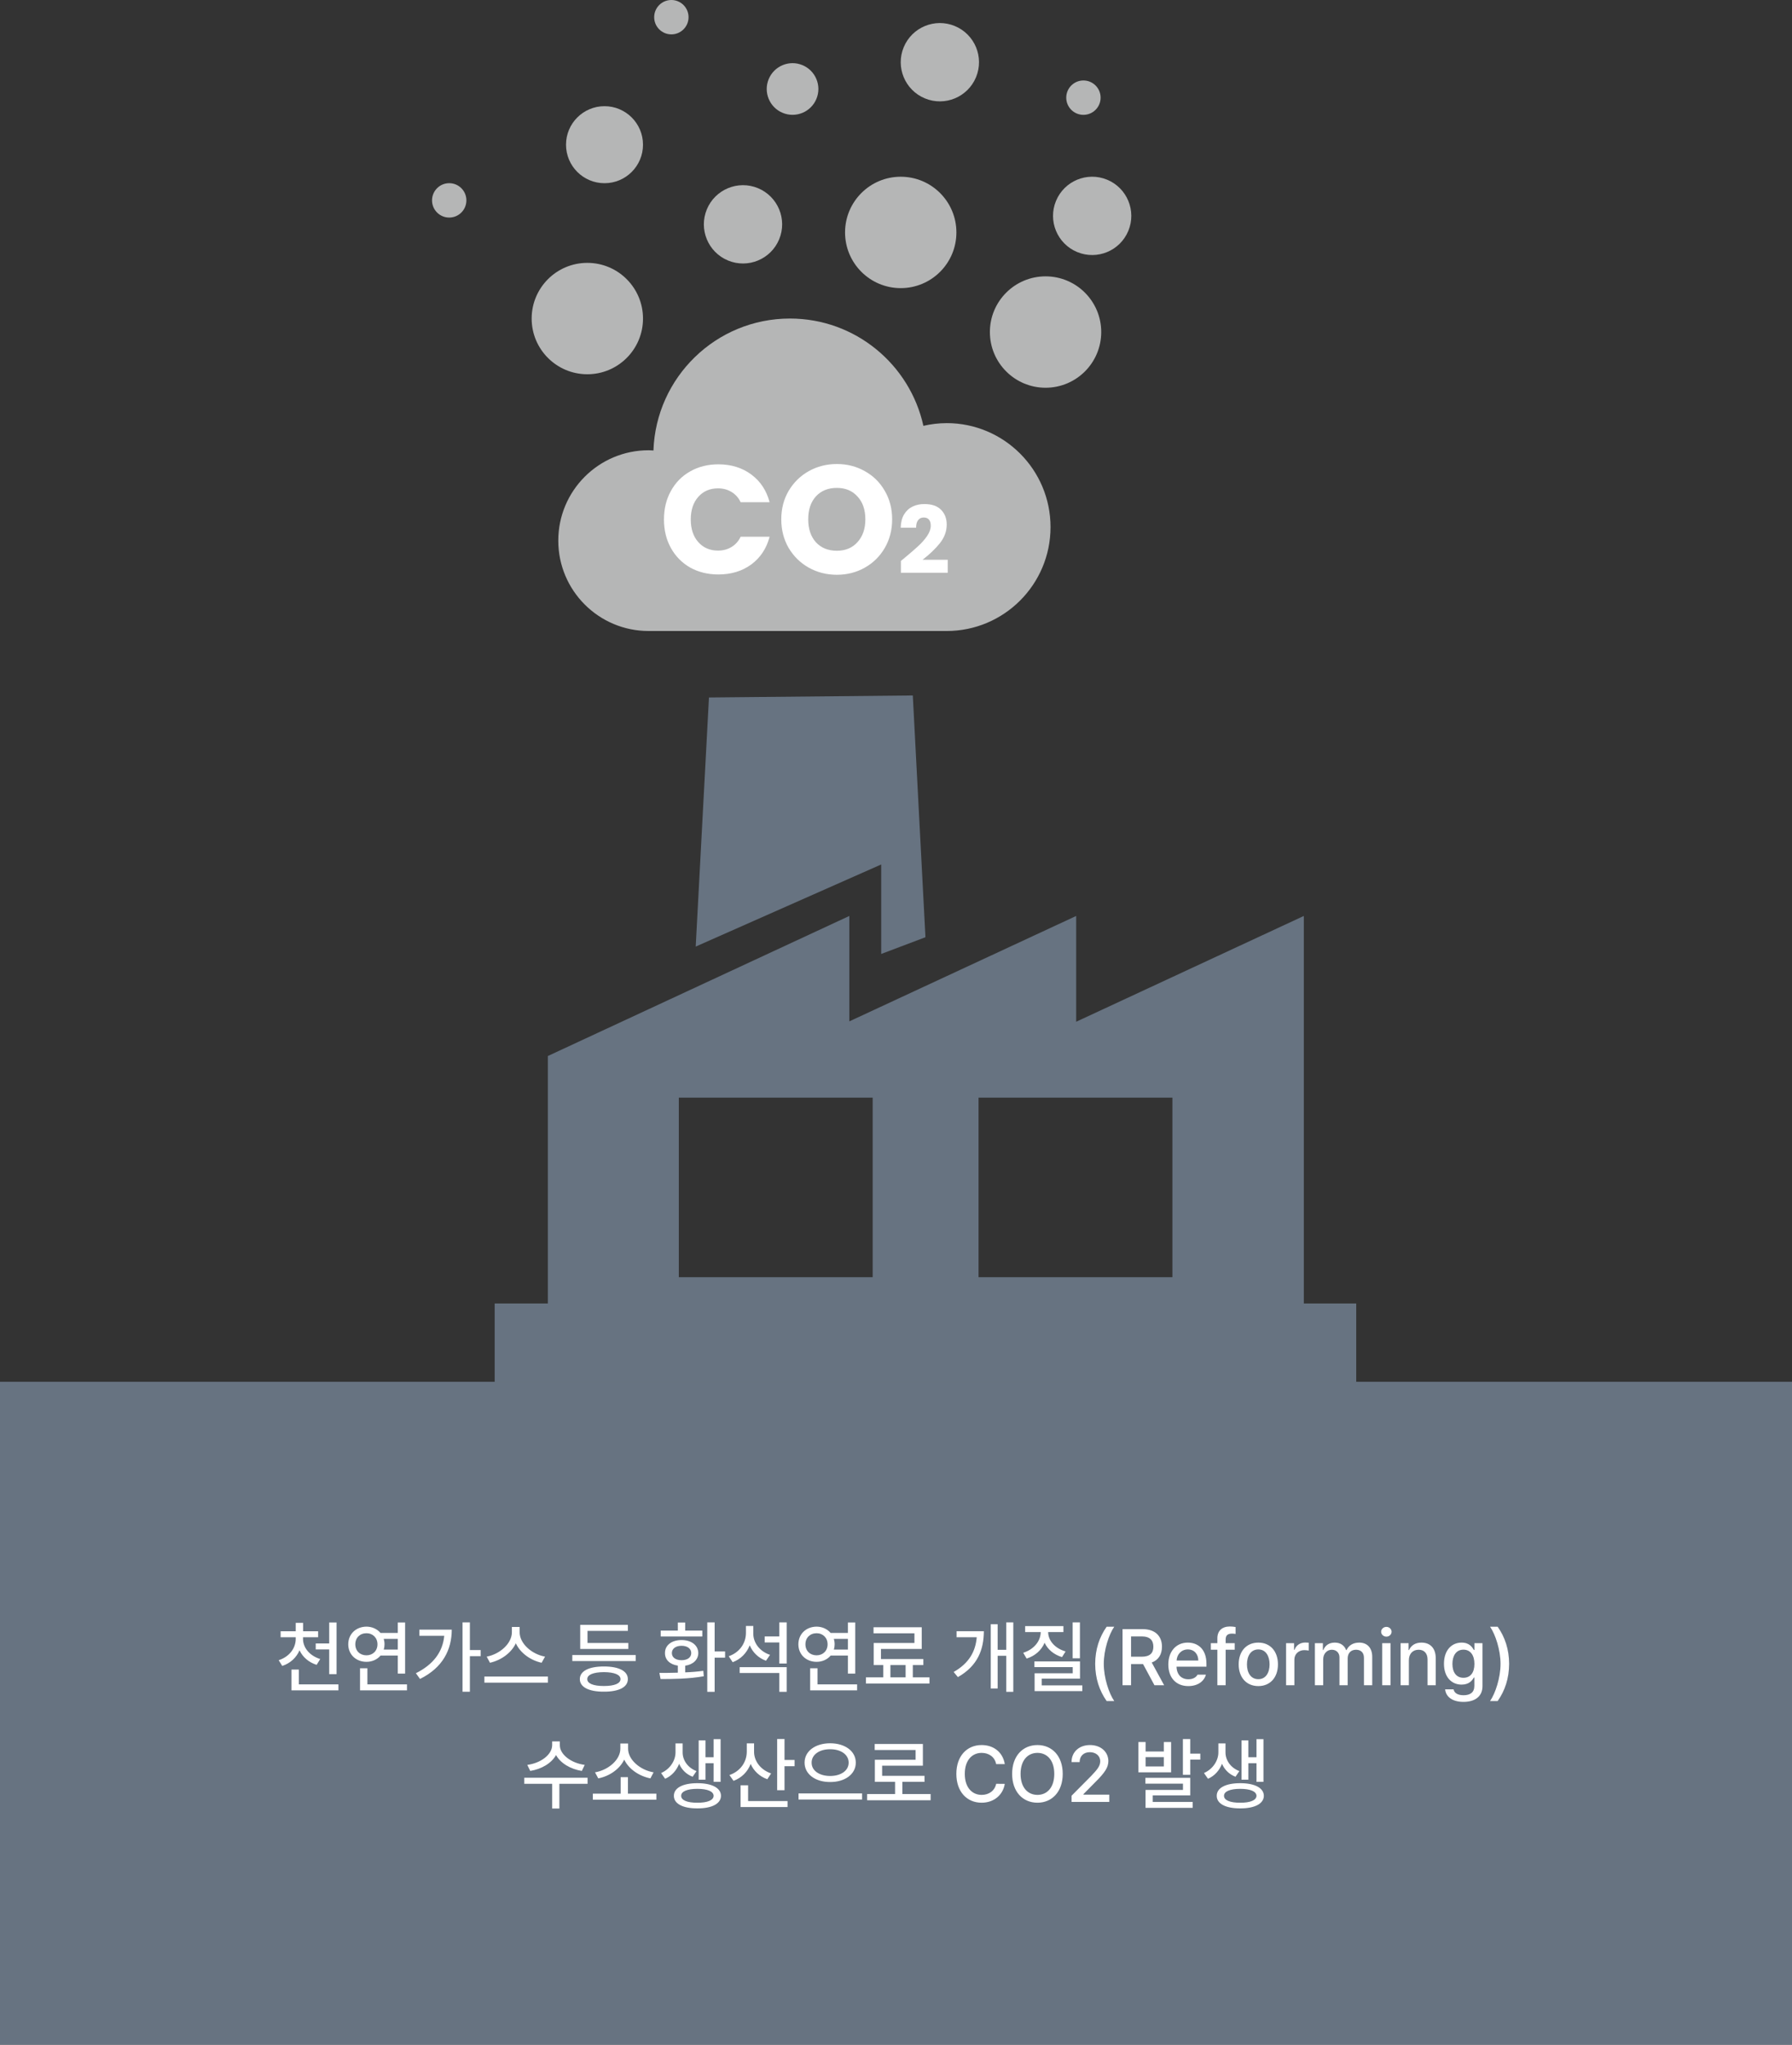 <svg width="384" height="438" viewBox="0 0 384 438" fill="none" xmlns="http://www.w3.org/2000/svg">
<rect x="0" y="0" width="384" height="438" fill="#333333" stroke="none"/>
<path d="M149.08 202.77L188.83 185.18V204.35L198.31 200.77L195.6 148.98L151.92 149.41L149.08 202.77Z" fill="#677381"/>
<path fill-rule="evenodd" clip-rule="evenodd" d="M279.39 279.221V196.211L230.61 218.871V196.211L182 218.791V196.211L117.4 226.211V279.221H106V296.101H290.62V279.221H279.39ZM187 273.591H145.46V235.131H187V273.591ZM251.23 273.591H209.69V235.131H251.23V273.591Z" fill="#677381"/>
<g clip-path="url(#clip0_504_1620)">
<path d="M224.048 83.06C230.637 83.06 235.978 77.718 235.978 71.129C235.978 64.541 230.637 59.199 224.048 59.199C217.459 59.199 212.118 64.541 212.118 71.129C212.118 77.718 217.459 83.06 224.048 83.06Z" fill="#B5B6B6"/>
<path d="M193.014 61.72C199.603 61.72 204.944 56.379 204.944 49.79C204.944 43.201 199.603 37.859 193.014 37.859C186.425 37.859 181.083 43.201 181.083 49.79C181.083 56.379 186.425 61.72 193.014 61.72Z" fill="#B5B6B6"/>
<path d="M125.856 80.171C132.445 80.171 137.786 74.83 137.786 68.241C137.786 61.652 132.445 56.31 125.856 56.31C119.267 56.31 113.926 61.652 113.926 68.241C113.926 74.83 119.267 80.171 125.856 80.171Z" fill="#B5B6B6"/>
<path d="M129.538 39.245C134.094 39.245 137.786 35.552 137.786 30.997C137.786 26.441 134.094 22.748 129.538 22.748C124.983 22.748 121.29 26.441 121.29 30.997C121.29 35.552 124.983 39.245 129.538 39.245Z" fill="#B5B6B6"/>
<path d="M143.864 7.364C145.897 7.364 147.546 5.715 147.546 3.682C147.546 1.648 145.897 0 143.864 0C141.831 0 140.182 1.648 140.182 3.682C140.182 5.715 141.831 7.364 143.864 7.364Z" fill="#B5B6B6"/>
<path d="M232.162 24.602C234.196 24.602 235.844 22.953 235.844 20.92C235.844 18.887 234.196 17.238 232.162 17.238C230.129 17.238 228.48 18.887 228.48 20.92C228.48 22.953 230.129 24.602 232.162 24.602Z" fill="#B5B6B6"/>
<path d="M96.26 46.604C98.293 46.604 99.941 44.956 99.941 42.922C99.941 40.889 98.293 39.24 96.26 39.24C94.226 39.24 92.578 40.889 92.578 42.922C92.578 44.956 94.226 46.604 96.26 46.604Z" fill="#B5B6B6"/>
<path d="M241.784 49.454C243.557 45.175 241.525 40.269 237.246 38.496C232.966 36.724 228.061 38.756 226.288 43.035C224.516 47.314 226.548 52.22 230.827 53.993C235.106 55.765 240.012 53.733 241.784 49.454Z" fill="#B5B6B6"/>
<path d="M209.149 16.536C210.922 12.257 208.89 7.351 204.61 5.578C200.331 3.806 195.425 5.838 193.653 10.117C191.88 14.396 193.912 19.302 198.192 21.075C202.471 22.847 207.377 20.815 209.149 16.536Z" fill="#B5B6B6"/>
<path d="M166.963 51.266C168.735 46.987 166.703 42.081 162.424 40.309C158.145 38.536 153.239 40.568 151.466 44.847C149.694 49.127 151.726 54.033 156.005 55.805C160.284 57.578 165.19 55.545 166.963 51.266Z" fill="#B5B6B6"/>
<path d="M174.945 21.181C176.115 18.358 174.774 15.121 171.95 13.952C169.127 12.782 165.89 14.123 164.721 16.946C163.551 19.77 164.892 23.007 167.715 24.176C170.539 25.346 173.776 24.005 174.945 21.181Z" fill="#B5B6B6"/>
<path d="M202.851 90.642C201.137 90.642 199.471 90.854 197.87 91.221C194.978 78.078 183.281 68.236 169.27 68.236C153.438 68.236 140.571 80.805 140.023 96.504C139.677 96.487 139.341 96.452 138.991 96.452C128.299 96.452 119.632 105.119 119.632 115.811C119.632 126.502 128.299 135.169 138.991 135.169H202.851C215.148 135.169 225.114 125.199 225.114 112.906C225.114 100.613 215.148 90.638 202.851 90.638V90.642Z" fill="#B5B6B6"/>
<path d="M142.278 111.279C142.278 108.991 142.773 106.956 143.763 105.174C144.753 103.37 146.128 101.973 147.888 100.983C149.67 99.971 151.683 99.465 153.927 99.465C156.677 99.465 159.031 100.191 160.989 101.643C162.947 103.095 164.256 105.075 164.916 107.583H158.712C158.25 106.615 157.59 105.878 156.732 105.372C155.896 104.866 154.939 104.613 153.861 104.613C152.123 104.613 150.715 105.218 149.637 106.428C148.559 107.638 148.02 109.255 148.02 111.279C148.02 113.303 148.559 114.92 149.637 116.13C150.715 117.34 152.123 117.945 153.861 117.945C154.939 117.945 155.896 117.692 156.732 117.186C157.59 116.68 158.25 115.943 158.712 114.975H164.916C164.256 117.483 162.947 119.463 160.989 120.915C159.031 122.345 156.677 123.06 153.927 123.06C151.683 123.06 149.67 122.565 147.888 121.575C146.128 120.563 144.753 119.166 143.763 117.384C142.773 115.602 142.278 113.567 142.278 111.279ZM179.328 123.126C177.15 123.126 175.148 122.62 173.322 121.608C171.518 120.596 170.077 119.188 168.999 117.384C167.943 115.558 167.415 113.512 167.415 111.246C167.415 108.98 167.943 106.945 168.999 105.141C170.077 103.337 171.518 101.929 173.322 100.917C175.148 99.904 177.15 99.398 179.328 99.398C181.506 99.398 183.497 99.904 185.301 100.917C187.127 101.929 188.557 103.337 189.591 105.141C190.647 106.945 191.175 108.98 191.175 111.246C191.175 113.512 190.647 115.558 189.591 117.384C188.535 119.188 187.105 120.596 185.301 121.608C183.497 122.62 181.506 123.126 179.328 123.126ZM179.328 117.978C181.176 117.978 182.65 117.362 183.75 116.13C184.872 114.898 185.433 113.27 185.433 111.246C185.433 109.2 184.872 107.572 183.75 106.362C182.65 105.13 181.176 104.514 179.328 104.514C177.458 104.514 175.962 105.119 174.84 106.329C173.74 107.539 173.19 109.178 173.19 111.246C173.19 113.292 173.74 114.931 174.84 116.163C175.962 117.373 177.458 117.978 179.328 117.978ZM193.048 120.155C193.501 119.795 193.708 119.628 193.668 119.655C194.975 118.575 196.001 117.688 196.748 116.995C197.508 116.301 198.148 115.575 198.668 114.815C199.188 114.055 199.448 113.315 199.448 112.595C199.448 112.048 199.321 111.621 199.068 111.315C198.815 111.008 198.435 110.855 197.928 110.855C197.421 110.855 197.021 111.048 196.728 111.435C196.448 111.808 196.308 112.341 196.308 113.035H193.008C193.035 111.901 193.275 110.955 193.728 110.195C194.195 109.435 194.801 108.875 195.548 108.515C196.308 108.155 197.148 107.975 198.068 107.975C199.655 107.975 200.848 108.381 201.648 109.195C202.461 110.008 202.868 111.068 202.868 112.375C202.868 113.801 202.381 115.128 201.408 116.355C200.435 117.568 199.195 118.755 197.688 119.915H203.088V122.695H193.048V120.155Z" fill="white"/>
</g>
<rect width="384" height="142" transform="translate(0 296)" fill="#677381"/>
<path d="M64.932 351.072C64.932 352.948 66.326 354.675 68.617 355.389L67.853 356.634C66.144 356.094 64.849 354.965 64.185 353.513C63.52 355.073 62.234 356.285 60.482 356.866L59.719 355.638C61.993 354.907 63.371 353.081 63.371 351.072V350.724H60.134V349.445H63.371V347.636H64.948V349.445H68.169V350.724H64.932V351.072ZM72.12 347.553V358.626H70.543V353.33H67.654V352.052H70.543V347.553H72.12ZM72.519 360.817V362.096H62.458V357.646H64.035V360.817H72.519ZM86.812 347.553V358.51H85.235V354.642H81.55C80.844 355.48 79.765 355.986 78.528 355.986C76.287 355.986 74.627 354.426 74.627 352.234C74.627 350.026 76.287 348.466 78.528 348.449C79.757 348.458 80.828 348.964 81.533 349.794H85.235V347.553H86.812ZM87.211 360.817V362.096H77.15V357.364H78.728V360.817H87.211ZM78.528 349.86C77.134 349.86 76.138 350.823 76.138 352.234C76.138 353.646 77.134 354.592 78.528 354.592C79.873 354.592 80.886 353.646 80.886 352.234C80.886 350.823 79.873 349.86 78.528 349.86ZM82.231 351.072C82.33 351.429 82.397 351.819 82.397 352.234C82.397 352.633 82.338 353.015 82.231 353.363H85.235V351.072H82.231ZM100.691 347.536V353.463H102.999V354.774H100.691V362.395H99.114V347.536H100.691ZM96.807 349.097C96.79 353.396 94.897 357.231 90 359.655L89.12 358.427C92.847 356.567 94.873 353.878 95.196 350.408H89.867V349.097H96.807ZM111.35 349.645C111.35 352.068 113.939 354.359 116.795 354.874L116.064 356.186C113.69 355.671 111.499 354.11 110.536 352.019C109.557 354.094 107.374 355.654 104.991 356.186L104.294 354.874C107.116 354.343 109.689 352.068 109.689 349.645V348.516H111.35V349.645ZM117.409 359.141V360.452H103.796V359.141H117.409ZM136.219 354.525V355.82H122.639V354.525H136.219ZM134.642 351.952V353.23H124.332V348.067H134.542V349.362H125.893V351.952H134.642ZM129.412 356.982C132.616 356.982 134.542 357.962 134.542 359.688C134.542 361.415 132.616 362.395 129.412 362.378C126.191 362.395 124.249 361.415 124.249 359.688C124.249 357.962 126.191 356.982 129.412 356.982ZM129.412 358.194C127.138 358.211 125.843 358.742 125.843 359.688C125.843 360.635 127.138 361.166 129.412 361.166C131.653 361.166 132.965 360.635 132.965 359.688C132.965 358.742 131.653 358.211 129.412 358.194ZM153.136 347.536V353.762H155.377V355.09H153.136V362.411H151.559V347.536H153.136ZM141.299 358.36C142.469 358.36 143.831 358.36 145.25 358.311V356.8C143.573 356.567 142.478 355.555 142.494 354.11C142.478 352.434 143.922 351.321 146.047 351.321C148.155 351.321 149.616 352.434 149.633 354.11C149.616 355.555 148.504 356.576 146.827 356.816V358.244C148.147 358.194 149.475 358.086 150.712 357.912L150.812 359.074C147.591 359.655 144.104 359.672 141.548 359.672L141.299 358.36ZM150.496 349.296V350.558H141.581V349.296H145.25V347.569H146.827V349.296H150.496ZM146.047 352.55C144.802 352.55 143.972 353.164 143.972 354.11C143.972 355.057 144.802 355.638 146.047 355.638C147.292 355.638 148.122 355.057 148.122 354.11C148.122 353.164 147.292 352.55 146.047 352.55ZM161.42 349.91C161.403 351.886 162.765 353.745 165.006 354.492L164.143 355.754C162.499 355.165 161.287 353.961 160.656 352.45C160 354.11 158.739 355.414 157.004 356.069L156.157 354.791C158.481 353.978 159.826 352.019 159.843 349.827V348.3H161.42V349.91ZM168.575 357.132V362.411H166.998V358.377H158.498V357.132H168.575ZM168.575 347.536V356.352H166.998V351.836H163.86V350.541H166.998V347.536H168.575ZM183.268 347.553V358.51H181.69V354.642H178.005C177.299 355.48 176.22 355.986 174.983 355.986C172.742 355.986 171.082 354.426 171.082 352.234C171.082 350.026 172.742 348.466 174.983 348.449C176.212 348.458 177.283 348.964 177.988 349.794H181.69V347.553H183.268ZM183.666 360.817V362.096H173.605V357.364H175.183V360.817H183.666ZM174.983 349.86C173.589 349.86 172.593 350.823 172.593 352.234C172.593 353.646 173.589 354.592 174.983 354.592C176.328 354.592 177.341 353.646 177.341 352.234C177.341 350.823 176.328 349.86 174.983 349.86ZM178.686 351.072C178.785 351.429 178.852 351.819 178.852 352.234C178.852 352.633 178.793 353.015 178.686 353.363H181.69V351.072H178.686ZM199.172 359.307V360.635H185.559V359.307H189.277V356.684H187.219V351.952H195.951V349.877H187.186V348.582H197.512V353.23H188.779V355.389H197.86V356.684H195.603V359.307H199.172ZM190.805 359.307H194.059V356.684H190.805V359.307ZM217.135 347.536V362.411H215.624V354.691H213.781V361.697H212.304V347.935H213.781V353.413H215.624V347.536H217.135ZM210.826 349.429C210.81 353.347 209.515 356.85 205.265 359.257L204.352 358.161C207.655 356.293 209.05 353.762 209.299 350.724H204.982V349.429H210.826ZM231.412 347.536V355.223H229.852V347.536H231.412ZM231.429 355.903V359.589H223.228V361.033H231.927V362.262H221.7V358.443H229.868V357.115H221.65V355.903H231.429ZM224.605 349.611C224.605 351.421 226.033 353.098 228.341 353.762L227.577 354.974C225.826 354.451 224.506 353.33 223.842 351.902C223.178 353.479 221.825 354.716 219.99 355.289L219.26 354.044C221.567 353.33 222.995 351.537 223.012 349.611H219.675V348.333H227.876V349.611H224.605ZM234.683 356.418C234.699 353.297 235.579 350.69 237.14 348.466H238.767C237.621 350.109 236.525 353.463 236.525 356.418C236.525 359.39 237.621 362.727 238.767 364.387H237.14C235.579 362.162 234.699 359.556 234.683 356.418ZM240.543 361V348.98H244.826C247.615 348.98 248.993 350.541 248.993 352.749C248.993 354.368 248.263 355.596 246.802 356.136L249.458 361H247.383L244.942 356.468H244.826H242.369V361H240.543ZM242.369 354.891H244.644C246.42 354.891 247.15 354.11 247.15 352.749C247.15 351.388 246.42 350.541 244.644 350.541H242.369V354.891ZM254.638 361.183C251.981 361.183 250.354 359.356 250.354 356.551C250.354 353.778 252.015 351.869 254.521 351.869C256.58 351.869 258.522 353.147 258.522 356.401V357.032H252.114C252.164 358.742 253.168 359.722 254.654 359.722C255.667 359.722 256.314 359.29 256.613 358.742H258.406C258.008 360.203 256.613 361.183 254.638 361.183ZM252.131 355.704H256.779C256.779 354.326 255.899 353.33 254.538 353.33C253.119 353.33 252.197 354.426 252.131 355.704ZM264.582 351.985V353.396H262.64V361H260.863V353.396H259.469V351.985H260.863V350.939C260.863 349.329 261.893 348.416 263.553 348.416C263.984 348.416 264.416 348.466 264.765 348.532V350.01C264.433 349.96 264.184 349.943 264.018 349.943C263.071 349.943 262.64 350.325 262.64 351.205V351.985H264.582ZM269.646 361.183C267.089 361.183 265.429 359.323 265.429 356.534C265.429 353.729 267.089 351.869 269.646 351.869C272.186 351.869 273.846 353.729 273.846 356.534C273.846 359.323 272.186 361.183 269.646 361.183ZM269.646 359.705C271.272 359.705 272.053 358.261 272.053 356.534C272.053 354.808 271.272 353.33 269.646 353.33C267.985 353.33 267.205 354.808 267.205 356.534C267.205 358.261 267.985 359.705 269.646 359.705ZM275.589 361V351.985H277.299V353.413H277.398C277.73 352.45 278.627 351.853 279.689 351.853C279.905 351.853 280.254 351.869 280.437 351.886V353.579C280.287 353.546 279.872 353.479 279.507 353.479C278.278 353.479 277.365 354.326 277.365 355.505V361H275.589ZM281.765 361V351.985H283.475V353.463H283.574C283.956 352.45 284.836 351.869 286.031 351.869C287.227 351.869 288.073 352.467 288.455 353.463H288.555C288.986 352.483 289.949 351.869 291.261 351.869C292.888 351.869 294.05 352.898 294.05 354.957V361H292.273V355.123C292.273 353.911 291.51 353.396 290.58 353.396C289.435 353.396 288.787 354.177 288.787 355.256V361H287.027V355.023C287.027 354.044 286.347 353.396 285.384 353.396C284.388 353.396 283.541 354.227 283.541 355.438V361H281.765ZM296.191 361V351.985H297.968V361H296.191ZM297.088 350.591C296.474 350.591 295.959 350.126 295.959 349.545C295.959 348.964 296.474 348.499 297.088 348.499C297.686 348.499 298.2 348.964 298.2 349.545C298.2 350.126 297.686 350.591 297.088 350.591ZM301.902 355.654V361H300.126V351.985H301.836V353.463H301.936C302.367 352.5 303.247 351.869 304.592 351.869C306.451 351.869 307.663 353.031 307.663 355.272V361H305.903V355.488C305.903 354.177 305.189 353.396 303.994 353.396C302.782 353.396 301.902 354.21 301.902 355.654ZM313.606 364.569C311.332 364.569 309.838 363.557 309.672 361.88H311.481C311.647 362.727 312.444 363.142 313.623 363.142C315.034 363.142 315.931 362.544 315.931 361.133V359.356H315.814C315.499 359.938 314.852 360.867 313.191 360.867C311.066 360.867 309.423 359.273 309.423 356.401C309.423 353.529 311.033 351.869 313.208 351.869C314.885 351.869 315.499 352.882 315.831 353.446H315.947V351.985H317.674V361.199C317.674 363.507 315.931 364.569 313.606 364.569ZM313.59 359.406C315.101 359.406 315.947 358.294 315.947 356.435C315.947 354.608 315.117 353.38 313.59 353.38C312.013 353.38 311.232 354.708 311.232 356.435C311.232 358.194 312.046 359.406 313.59 359.406ZM323.385 356.418C323.368 359.556 322.488 362.162 320.928 364.387H319.301C320.446 362.727 321.542 359.39 321.542 356.418C321.542 353.463 320.446 350.109 319.301 348.466H320.928C322.488 350.69 323.368 353.297 323.385 356.418ZM119.966 373.848C119.949 375.823 122.373 377.683 125.295 378.064L124.681 379.359C122.249 378.969 120.107 377.708 119.152 375.956C118.173 377.716 116.04 378.969 113.624 379.359L112.993 378.064C115.915 377.683 118.306 375.84 118.322 373.848V373.034H119.966V373.848ZM125.909 380.82V382.115H119.866V387.411H118.322V382.115H112.346V380.82H125.909ZM140.651 384.224V385.519H127.038V384.224H132.998V380.688H134.559V384.224H140.651ZM134.592 374.611C134.592 376.969 137.182 379.177 140.054 379.658L139.373 380.953C136.966 380.472 134.75 378.986 133.762 376.936C132.782 378.978 130.591 380.488 128.2 380.953L127.503 379.658C130.358 379.177 132.932 376.969 132.932 374.611V373.482H134.592V374.611ZM146.279 375.392C146.279 377.019 147.325 378.662 149.251 379.393L148.421 380.604C147.035 380.073 146.063 379.061 145.532 377.832C144.984 379.218 143.963 380.422 142.527 381.036L141.664 379.808C143.673 378.928 144.752 377.052 144.752 375.392V373.466H146.279V375.392ZM154.414 372.553V381.7H152.92V377.716H151.177V381.235H149.716V372.818H151.177V376.421H152.92V372.553H154.414ZM149.434 381.982C152.538 381.982 154.48 382.995 154.497 384.688C154.48 386.382 152.538 387.395 149.434 387.378C146.329 387.395 144.387 386.382 144.403 384.688C144.387 382.995 146.329 381.982 149.434 381.982ZM149.434 383.194C147.275 383.194 145.947 383.742 145.964 384.688C145.947 385.635 147.275 386.183 149.434 386.166C151.592 386.183 152.903 385.635 152.92 384.688C152.903 383.742 151.592 383.194 149.434 383.194ZM161.586 375.259C161.586 377.251 162.98 379.127 165.238 379.891L164.425 381.136C162.756 380.546 161.52 379.359 160.855 377.865C160.208 379.534 158.93 380.837 157.187 381.484L156.307 380.239C158.664 379.426 160.025 377.434 160.025 375.209V373.449H161.586V375.259ZM168.11 372.52V377.002H170.269V378.347H168.11V383.493H166.533V372.52H168.11ZM168.758 385.817V387.096H158.697V382.431H160.308V385.817H168.758ZM177.889 373.433C181.01 373.433 183.384 375.076 183.384 377.583C183.384 380.09 181.01 381.75 177.889 381.733C174.768 381.75 172.41 380.09 172.41 377.583C172.41 375.076 174.768 373.433 177.889 373.433ZM177.889 374.711C175.614 374.694 173.904 375.856 173.921 377.583C173.904 379.326 175.614 380.438 177.889 380.438C180.163 380.438 181.856 379.326 181.856 377.583C181.856 375.856 180.163 374.694 177.889 374.711ZM184.729 384.174V385.485H171.115V384.174H184.729ZM199.421 384.307V385.635H185.808V384.307H191.801V381.7H187.468V376.969H196.2V374.877H187.435V373.582H197.761V378.23H189.028V380.405H198.109V381.7H193.361V384.307H199.421ZM213.466 377.898C213.167 376.354 211.889 375.491 210.361 375.491C208.286 375.491 206.742 377.085 206.742 379.99C206.742 382.912 208.303 384.489 210.361 384.489C211.872 384.489 213.15 383.643 213.466 382.115L215.309 382.132C214.927 384.506 212.984 386.166 210.345 386.166C207.207 386.166 204.933 383.825 204.933 379.99C204.933 376.139 207.224 373.814 210.345 373.814C212.885 373.814 214.894 375.309 215.309 377.898H213.466ZM227.727 379.99C227.727 383.825 225.419 386.166 222.314 386.166C219.177 386.166 216.886 383.825 216.886 379.99C216.886 376.139 219.177 373.814 222.314 373.814C225.419 373.814 227.727 376.139 227.727 379.99ZM225.917 379.99C225.917 377.068 224.373 375.491 222.314 375.491C220.239 375.491 218.695 377.068 218.695 379.99C218.695 382.912 220.239 384.489 222.314 384.489C224.373 384.489 225.917 382.912 225.917 379.99ZM229.619 386V384.672L233.786 380.472C235.098 379.094 235.762 378.33 235.762 377.284C235.762 376.105 234.799 375.342 233.537 375.342C232.209 375.342 231.346 376.188 231.346 377.467H229.619C229.603 375.275 231.279 373.814 233.57 373.814C235.895 373.814 237.488 375.275 237.505 377.234C237.488 378.579 236.857 379.642 234.6 381.866L232.159 384.34V384.439H237.704V386H229.619ZM245.49 373.167V375.192H249.392V373.167H250.952V379.658H243.946V373.167H245.49ZM245.49 378.396H249.392V376.404H245.49V378.396ZM255.053 372.536V375.657H257.211V376.936H255.053V380.189H253.476V372.536H255.053ZM255.053 380.837V384.589H247.018V386H255.567V387.262H245.474V383.427H253.492V382.082H245.44V380.837H255.053ZM262.606 375.392C262.606 377.019 263.652 378.662 265.578 379.393L264.748 380.604C263.362 380.073 262.391 379.061 261.859 377.832C261.312 379.218 260.291 380.422 258.854 381.036L257.991 379.808C260 378.928 261.079 377.052 261.079 375.392V373.466H262.606V375.392ZM270.741 372.553V381.7H269.247V377.716H267.504V381.235H266.043V372.818H267.504V376.421H269.247V372.553H270.741ZM265.761 381.982C268.865 381.982 270.808 382.995 270.824 384.688C270.808 386.382 268.865 387.395 265.761 387.378C262.656 387.395 260.714 386.382 260.73 384.688C260.714 382.995 262.656 381.982 265.761 381.982ZM265.761 383.194C263.603 383.194 262.274 383.742 262.291 384.688C262.274 385.635 263.603 386.183 265.761 386.166C267.919 386.183 269.23 385.635 269.247 384.688C269.23 383.742 267.919 383.194 265.761 383.194Z" fill="white"/>
<defs>
<clipPath id="clip0_504_1620">
<rect width="149.845" height="135.174" fill="white" transform="translate(92.578)"/>
</clipPath>
</defs>
</svg>
